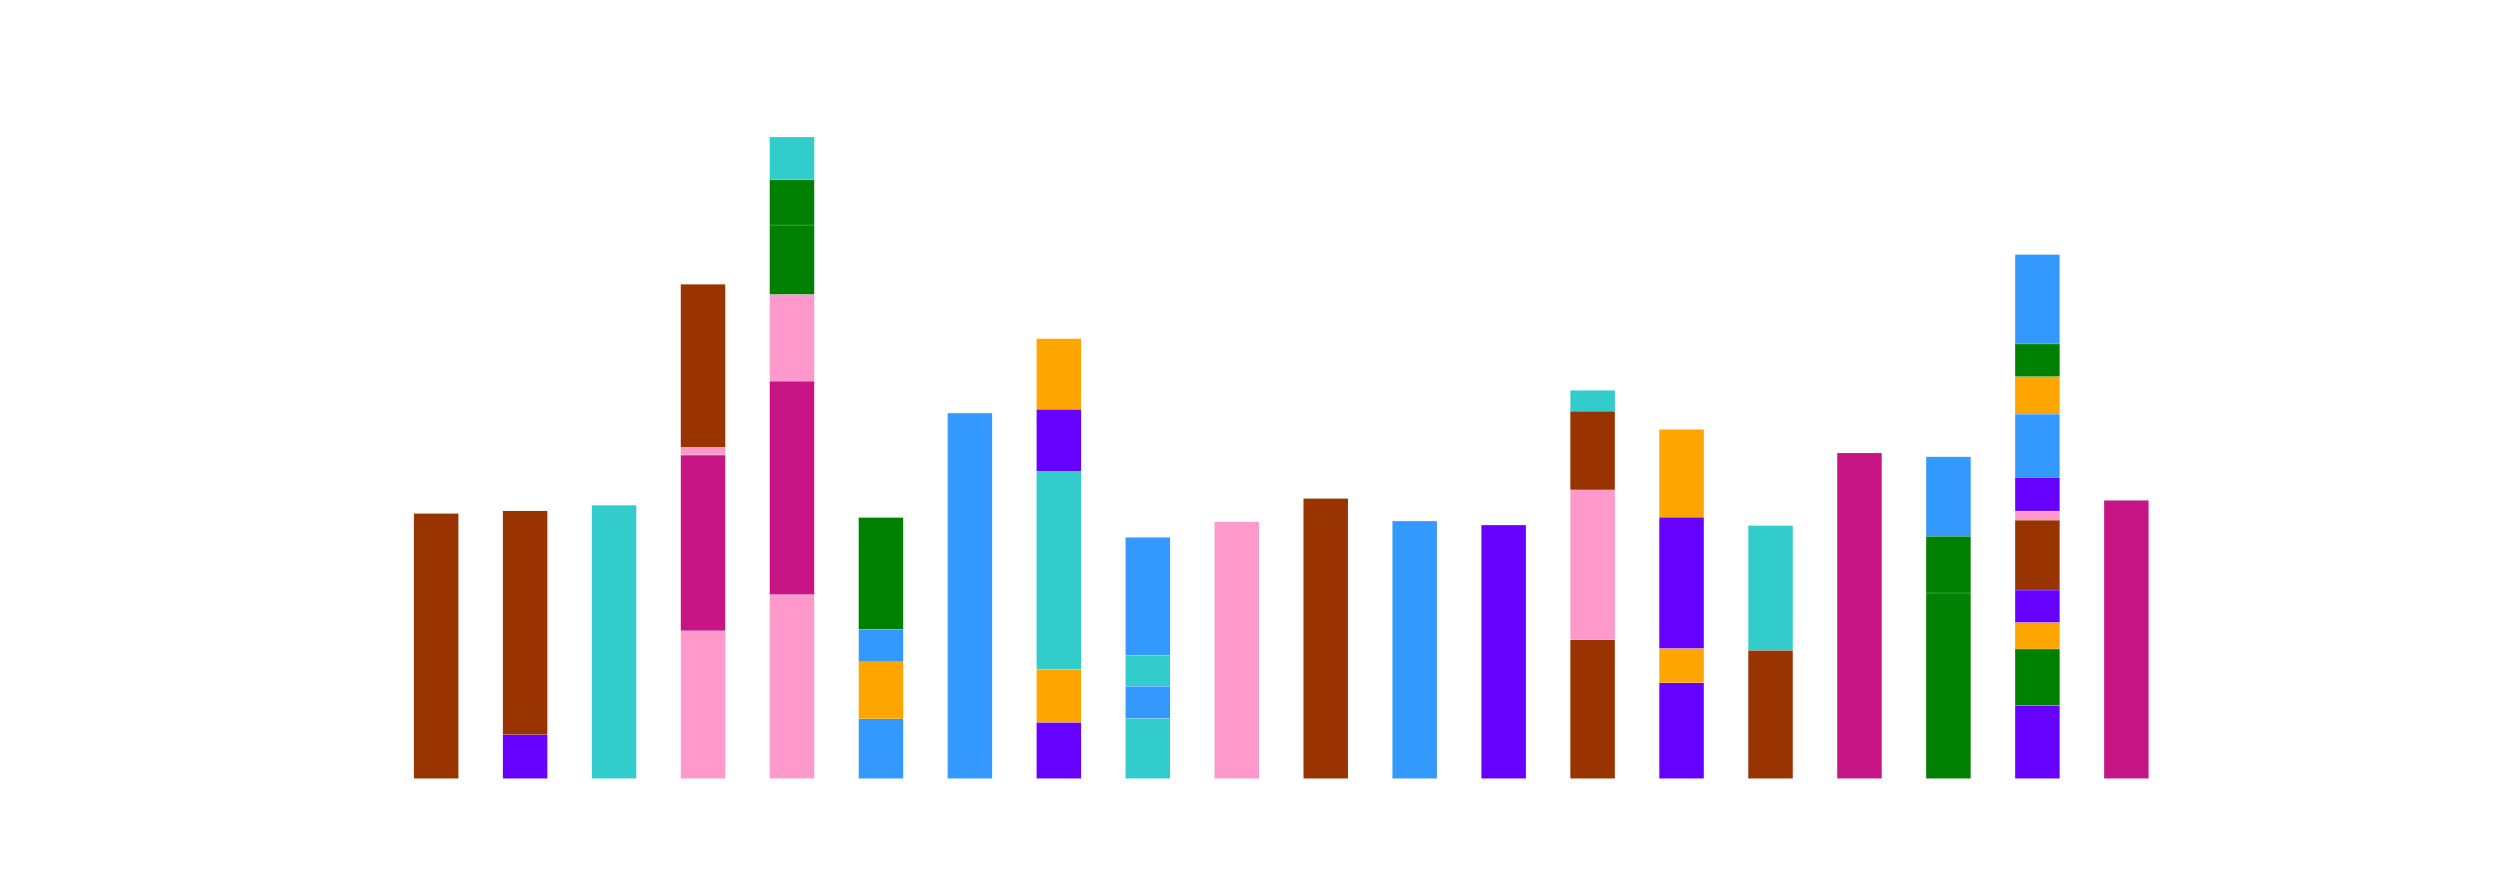 <?xml version="1.0" encoding="utf-8" standalone="no"?>
<!DOCTYPE svg PUBLIC "-//W3C//DTD SVG 1.1//EN"
  "http://www.w3.org/Graphics/SVG/1.1/DTD/svg11.dtd">
<svg height="252pt" version="1.1" viewBox="0 0 720 252" width="720pt" xmlns="http://www.w3.org/2000/svg" xmlns:xlink="http://www.w3.org/1999/xlink">
 <defs>
  <style type="text/css">*{stroke-linecap:butt;stroke-linejoin:round;}</style>
 </defs>
 <g id="figure_1">
  <g id="patch_1">
   <path d="M 0 252 
L 720 252 
L 720 0 
L 0 0 
z
" style="fill:#ffffff;"/>
  </g>
  <g id="axes_1">
   <g id="patch_2">
    <path d="M 90 224.28 
L 648 224.28 
L 648 30.24 
L 90 30.24 
z
" style="fill:#ffffff;"/>
   </g>
   <g id="patch_3">
    <path clip-path="url(#pb86293b0fc)" d="M 115.364 224.28 
L 135.86 224.28 
L 135.86 223.509 
L 115.364 223.509 
z
" style="fill:none;opacity:0;"/>
   </g>
   <g id="patch_4">
    <path clip-path="url(#pb86293b0fc)" d="M 140.983 224.28 
L 161.479 224.28 
L 161.479 223.509 
L 140.983 223.509 
z
" style="fill:none;opacity:0;"/>
   </g>
   <g id="patch_5">
    <path clip-path="url(#pb86293b0fc)" d="M 166.603 224.28 
L 187.099 224.28 
L 187.099 223.509 
L 166.603 223.509 
z
" style="fill:none;opacity:0;"/>
   </g>
   <g id="patch_6">
    <path clip-path="url(#pb86293b0fc)" d="M 192.223 224.28 
L 212.719 224.28 
L 212.719 223.509 
L 192.223 223.509 
z
" style="fill:none;opacity:0;"/>
   </g>
   <g id="patch_7">
    <path clip-path="url(#pb86293b0fc)" d="M 217.843 224.28 
L 238.339 224.28 
L 238.339 223.509 
L 217.843 223.509 
z
" style="fill:none;opacity:0;"/>
   </g>
   <g id="patch_8">
    <path clip-path="url(#pb86293b0fc)" d="M 243.463 224.28 
L 263.959 224.28 
L 263.959 223.509 
L 243.463 223.509 
z
" style="fill:none;opacity:0;"/>
   </g>
   <g id="patch_9">
    <path clip-path="url(#pb86293b0fc)" d="M 269.083 224.28 
L 289.579 224.28 
L 289.579 223.509 
L 269.083 223.509 
z
" style="fill:none;opacity:0;"/>
   </g>
   <g id="patch_10">
    <path clip-path="url(#pb86293b0fc)" d="M 294.702 224.28 
L 315.198 224.28 
L 315.198 223.509 
L 294.702 223.509 
z
" style="fill:none;opacity:0;"/>
   </g>
   <g id="patch_11">
    <path clip-path="url(#pb86293b0fc)" d="M 320.322 224.28 
L 340.818 224.28 
L 340.818 223.509 
L 320.322 223.509 
z
" style="fill:none;opacity:0;"/>
   </g>
   <g id="patch_12">
    <path clip-path="url(#pb86293b0fc)" d="M 345.942 224.28 
L 366.438 224.28 
L 366.438 223.509 
L 345.942 223.509 
z
" style="fill:none;opacity:0;"/>
   </g>
   <g id="patch_13">
    <path clip-path="url(#pb86293b0fc)" d="M 371.562 224.28 
L 392.058 224.28 
L 392.058 223.509 
L 371.562 223.509 
z
" style="fill:none;opacity:0;"/>
   </g>
   <g id="patch_14">
    <path clip-path="url(#pb86293b0fc)" d="M 397.182 224.28 
L 417.678 224.28 
L 417.678 223.509 
L 397.182 223.509 
z
" style="fill:none;opacity:0;"/>
   </g>
   <g id="patch_15">
    <path clip-path="url(#pb86293b0fc)" d="M 422.802 224.28 
L 443.298 224.28 
L 443.298 223.509 
L 422.802 223.509 
z
" style="fill:none;opacity:0;"/>
   </g>
   <g id="patch_16">
    <path clip-path="url(#pb86293b0fc)" d="M 448.421 224.28 
L 468.917 224.28 
L 468.917 223.509 
L 448.421 223.509 
z
" style="fill:none;opacity:0;"/>
   </g>
   <g id="patch_17">
    <path clip-path="url(#pb86293b0fc)" d="M 474.041 224.28 
L 494.537 224.28 
L 494.537 223.509 
L 474.041 223.509 
z
" style="fill:none;opacity:0;"/>
   </g>
   <g id="patch_18">
    <path clip-path="url(#pb86293b0fc)" d="M 499.661 224.28 
L 520.157 224.28 
L 520.157 223.509 
L 499.661 223.509 
z
" style="fill:none;opacity:0;"/>
   </g>
   <g id="patch_19">
    <path clip-path="url(#pb86293b0fc)" d="M 525.281 224.28 
L 545.777 224.28 
L 545.777 223.509 
L 525.281 223.509 
z
" style="fill:none;opacity:0;"/>
   </g>
   <g id="patch_20">
    <path clip-path="url(#pb86293b0fc)" d="M 550.901 224.28 
L 571.397 224.28 
L 571.397 223.509 
L 550.901 223.509 
z
" style="fill:none;opacity:0;"/>
   </g>
   <g id="patch_21">
    <path clip-path="url(#pb86293b0fc)" d="M 576.521 224.28 
L 597.017 224.28 
L 597.017 223.509 
L 576.521 223.509 
z
" style="fill:none;opacity:0;"/>
   </g>
   <g id="patch_22">
    <path clip-path="url(#pb86293b0fc)" d="M 602.14 224.28 
L 622.636 224.28 
L 622.636 223.509 
L 602.14 223.509 
z
" style="fill:none;opacity:0;"/>
   </g>
   <g id="patch_23">
    <path clip-path="url(#pb86293b0fc)" d="M 119.207 224.203 
L 132.017 224.203 
L 132.017 147.923 
L 119.207 147.923 
z
" style="fill:#993300;"/>
   </g>
   <g id="patch_24">
    <path clip-path="url(#pb86293b0fc)" d="M 144.826 224.203 
L 157.636 224.203 
L 157.636 211.631 
L 144.826 211.631 
z
" style="fill:#6600ff;"/>
   </g>
   <g id="patch_25">
    <path clip-path="url(#pb86293b0fc)" d="M 144.826 211.554 
L 157.636 211.554 
L 157.636 147.151 
L 144.826 147.151 
z
" style="fill:#993300;"/>
   </g>
   <g id="patch_26">
    <path clip-path="url(#pb86293b0fc)" d="M 170.446 224.203 
L 183.256 224.203 
L 183.256 145.532 
L 170.446 145.532 
z
" style="fill:#33cccc;"/>
   </g>
   <g id="patch_27">
    <path clip-path="url(#pb86293b0fc)" d="M 196.066 224.203 
L 208.876 224.203 
L 208.876 181.705 
L 196.066 181.705 
z
" style="fill:#ff99cc;"/>
   </g>
   <g id="patch_28">
    <path clip-path="url(#pb86293b0fc)" d="M 196.066 181.628 
L 208.876 181.628 
L 208.876 131.109 
L 196.066 131.109 
z
" style="fill:#c71585;"/>
   </g>
   <g id="patch_29">
    <path clip-path="url(#pb86293b0fc)" d="M 196.066 130.954 
L 208.876 130.954 
L 208.876 128.872 
L 196.066 128.872 
z
" style="fill:#ff99cc;"/>
   </g>
   <g id="patch_30">
    <path clip-path="url(#pb86293b0fc)" d="M 196.066 128.795 
L 208.876 128.795 
L 208.876 81.901 
L 196.066 81.901 
z
" style="fill:#993300;"/>
   </g>
   <g id="patch_31">
    <path clip-path="url(#pb86293b0fc)" d="M 221.686 224.203 
L 234.496 224.203 
L 234.496 171.293 
L 221.686 171.293 
z
" style="fill:#ff99cc;"/>
   </g>
   <g id="patch_32">
    <path clip-path="url(#pb86293b0fc)" d="M 221.686 171.216 
L 234.496 171.216 
L 234.496 109.821 
L 221.686 109.821 
z
" style="fill:#c71585;"/>
   </g>
   <g id="patch_33">
    <path clip-path="url(#pb86293b0fc)" d="M 221.686 109.744 
L 234.496 109.744 
L 234.496 84.832 
L 221.686 84.832 
z
" style="fill:#ff99cc;"/>
   </g>
   <g id="patch_34">
    <path clip-path="url(#pb86293b0fc)" d="M 221.686 84.754 
L 234.496 84.754 
L 234.496 64.855 
L 221.686 64.855 
z
" style="fill:#008000;"/>
   </g>
   <g id="patch_35">
    <path clip-path="url(#pb86293b0fc)" d="M 221.686 64.778 
L 234.496 64.778 
L 234.496 51.743 
L 221.686 51.743 
z
" style="fill:#008000;"/>
   </g>
   <g id="patch_36">
    <path clip-path="url(#pb86293b0fc)" d="M 221.686 51.666 
L 234.496 51.666 
L 234.496 39.48 
L 221.686 39.48 
z
" style="fill:#33cccc;"/>
   </g>
   <g id="patch_37">
    <path clip-path="url(#pb86293b0fc)" d="M 247.306 224.203 
L 260.116 224.203 
L 260.116 207.08 
L 247.306 207.08 
z
" style="fill:#3399ff;"/>
   </g>
   <g id="patch_38">
    <path clip-path="url(#pb86293b0fc)" d="M 247.306 207.003 
L 260.116 207.003 
L 260.116 190.652 
L 247.306 190.652 
z
" style="fill:#ffa500;"/>
   </g>
   <g id="patch_39">
    <path clip-path="url(#pb86293b0fc)" d="M 247.306 190.575 
L 260.116 190.575 
L 260.116 181.242 
L 247.306 181.242 
z
" style="fill:#3399ff;"/>
   </g>
   <g id="patch_40">
    <path clip-path="url(#pb86293b0fc)" d="M 247.306 181.165 
L 260.116 181.165 
L 260.116 149.08 
L 247.306 149.08 
z
" style="fill:#008000;"/>
   </g>
   <g id="patch_41">
    <path clip-path="url(#pb86293b0fc)" d="M 272.926 224.203 
L 285.736 224.203 
L 285.736 119 
L 272.926 119 
z
" style="fill:#3399ff;"/>
   </g>
   <g id="patch_42">
    <path clip-path="url(#pb86293b0fc)" d="M 298.545 224.203 
L 311.355 224.203 
L 311.355 208.083 
L 298.545 208.083 
z
" style="fill:#6600ff;"/>
   </g>
   <g id="patch_43">
    <path clip-path="url(#pb86293b0fc)" d="M 298.545 208.006 
L 311.355 208.006 
L 311.355 192.812 
L 298.545 192.812 
z
" style="fill:#ffa500;"/>
   </g>
   <g id="patch_44">
    <path clip-path="url(#pb86293b0fc)" d="M 298.545 192.734 
L 311.355 192.734 
L 311.355 135.814 
L 298.545 135.814 
z
" style="fill:#33cccc;"/>
   </g>
   <g id="patch_45">
    <path clip-path="url(#pb86293b0fc)" d="M 298.545 135.736 
L 311.355 135.736 
L 311.355 117.92 
L 298.545 117.92 
z
" style="fill:#6600ff;"/>
   </g>
   <g id="patch_46">
    <path clip-path="url(#pb86293b0fc)" d="M 298.545 117.843 
L 311.355 117.843 
L 311.355 97.558 
L 298.545 97.558 
z
" style="fill:#ffa500;"/>
   </g>
   <g id="patch_47">
    <path clip-path="url(#pb86293b0fc)" d="M 324.165 224.203 
L 336.975 224.203 
L 336.975 206.926 
L 324.165 206.926 
z
" style="fill:#33cccc;"/>
   </g>
   <g id="patch_48">
    <path clip-path="url(#pb86293b0fc)" d="M 324.165 206.849 
L 336.975 206.849 
L 336.975 197.671 
L 324.165 197.671 
z
" style="fill:#3399ff;"/>
   </g>
   <g id="patch_49">
    <path clip-path="url(#pb86293b0fc)" d="M 324.165 197.594 
L 336.975 197.594 
L 336.975 188.801 
L 324.165 188.801 
z
" style="fill:#33cccc;"/>
   </g>
   <g id="patch_50">
    <path clip-path="url(#pb86293b0fc)" d="M 324.165 188.724 
L 336.975 188.724 
L 336.975 154.787 
L 324.165 154.787 
z
" style="fill:#3399ff;"/>
   </g>
   <g id="patch_51">
    <path clip-path="url(#pb86293b0fc)" d="M 349.785 224.203 
L 362.595 224.203 
L 362.595 150.314 
L 349.785 150.314 
z
" style="fill:#ff99cc;"/>
   </g>
   <g id="patch_52">
    <path clip-path="url(#pb86293b0fc)" d="M 375.405 224.203 
L 388.215 224.203 
L 388.215 143.604 
L 375.405 143.604 
z
" style="fill:#993300;"/>
   </g>
   <g id="patch_53">
    <path clip-path="url(#pb86293b0fc)" d="M 401.025 224.203 
L 413.835 224.203 
L 413.835 150.082 
L 401.025 150.082 
z
" style="fill:#3399ff;"/>
   </g>
   <g id="patch_54">
    <path clip-path="url(#pb86293b0fc)" d="M 426.645 224.203 
L 439.455 224.203 
L 439.455 151.239 
L 426.645 151.239 
z
" style="fill:#6600ff;"/>
   </g>
   <g id="patch_55">
    <path clip-path="url(#pb86293b0fc)" d="M 452.264 224.203 
L 465.074 224.203 
L 465.074 184.327 
L 452.264 184.327 
z
" style="fill:#993300;"/>
   </g>
   <g id="patch_56">
    <path clip-path="url(#pb86293b0fc)" d="M 452.264 184.25 
L 465.074 184.25 
L 465.074 141.135 
L 452.264 141.135 
z
" style="fill:#ff99cc;"/>
   </g>
   <g id="patch_57">
    <path clip-path="url(#pb86293b0fc)" d="M 452.264 141.058 
L 465.074 141.058 
L 465.074 118.46 
L 452.264 118.46 
z
" style="fill:#993300;"/>
   </g>
   <g id="patch_58">
    <path clip-path="url(#pb86293b0fc)" d="M 452.264 118.383 
L 465.074 118.383 
L 465.074 112.444 
L 452.264 112.444 
z
" style="fill:#33cccc;"/>
   </g>
   <g id="patch_59">
    <path clip-path="url(#pb86293b0fc)" d="M 477.884 224.203 
L 490.694 224.203 
L 490.694 196.668 
L 477.884 196.668 
z
" style="fill:#6600ff;"/>
   </g>
   <g id="patch_60">
    <path clip-path="url(#pb86293b0fc)" d="M 477.884 196.591 
L 490.694 196.591 
L 490.694 186.796 
L 477.884 186.796 
z
" style="fill:#ffa500;"/>
   </g>
   <g id="patch_61">
    <path clip-path="url(#pb86293b0fc)" d="M 477.884 186.718 
L 490.694 186.718 
L 490.694 149.003 
L 477.884 149.003 
z
" style="fill:#6600ff;"/>
   </g>
   <g id="patch_62">
    <path clip-path="url(#pb86293b0fc)" d="M 477.884 148.925 
L 490.694 148.925 
L 490.694 123.704 
L 477.884 123.704 
z
" style="fill:#ffa500;"/>
   </g>
   <g id="patch_63">
    <path clip-path="url(#pb86293b0fc)" d="M 503.504 224.203 
L 516.314 224.203 
L 516.314 187.335 
L 503.504 187.335 
z
" style="fill:#993300;"/>
   </g>
   <g id="patch_64">
    <path clip-path="url(#pb86293b0fc)" d="M 503.504 187.258 
L 516.314 187.258 
L 516.314 151.394 
L 503.504 151.394 
z
" style="fill:#33cccc;"/>
   </g>
   <g id="patch_65">
    <path clip-path="url(#pb86293b0fc)" d="M 529.124 224.203 
L 541.934 224.203 
L 541.934 130.492 
L 529.124 130.492 
z
" style="fill:#c71585;"/>
   </g>
   <g id="patch_66">
    <path clip-path="url(#pb86293b0fc)" d="M 554.744 224.203 
L 567.554 224.203 
L 567.554 170.83 
L 554.744 170.83 
z
" style="fill:#008000;"/>
   </g>
   <g id="patch_67">
    <path clip-path="url(#pb86293b0fc)" d="M 554.744 170.753 
L 567.554 170.753 
L 567.554 154.479 
L 554.744 154.479 
z
" style="fill:#008000;"/>
   </g>
   <g id="patch_68">
    <path clip-path="url(#pb86293b0fc)" d="M 554.744 154.402 
L 567.554 154.402 
L 567.554 131.571 
L 554.744 131.571 
z
" style="fill:#3399ff;"/>
   </g>
   <g id="patch_69">
    <path clip-path="url(#pb86293b0fc)" d="M 580.364 224.203 
L 593.174 224.203 
L 593.174 203.224 
L 580.364 203.224 
z
" style="fill:#6600ff;"/>
   </g>
   <g id="patch_70">
    <path clip-path="url(#pb86293b0fc)" d="M 580.364 203.147 
L 593.174 203.147 
L 593.174 186.95 
L 580.364 186.95 
z
" style="fill:#008000;"/>
   </g>
   <g id="patch_71">
    <path clip-path="url(#pb86293b0fc)" d="M 580.364 186.873 
L 593.174 186.873 
L 593.174 179.314 
L 580.364 179.314 
z
" style="fill:#ffa500;"/>
   </g>
   <g id="patch_72">
    <path clip-path="url(#pb86293b0fc)" d="M 580.364 179.237 
L 593.174 179.237 
L 593.174 169.982 
L 580.364 169.982 
z
" style="fill:#6600ff;"/>
   </g>
   <g id="patch_73">
    <path clip-path="url(#pb86293b0fc)" d="M 580.364 169.904 
L 593.174 169.904 
L 593.174 149.851 
L 580.364 149.851 
z
" style="fill:#993300;"/>
   </g>
   <g id="patch_74">
    <path clip-path="url(#pb86293b0fc)" d="M 580.364 149.774 
L 593.174 149.774 
L 593.174 147.229 
L 580.364 147.229 
z
" style="fill:#ff99cc;"/>
   </g>
   <g id="patch_75">
    <path clip-path="url(#pb86293b0fc)" d="M 580.364 147.151 
L 593.174 147.151 
L 593.174 137.51 
L 580.364 137.51 
z
" style="fill:#6600ff;"/>
   </g>
   <g id="patch_76">
    <path clip-path="url(#pb86293b0fc)" d="M 580.364 137.433 
L 593.174 137.433 
L 593.174 119.308 
L 580.364 119.308 
z
" style="fill:#3399ff;"/>
   </g>
   <g id="patch_77">
    <path clip-path="url(#pb86293b0fc)" d="M 580.364 119.231 
L 593.174 119.231 
L 593.174 108.51 
L 580.364 108.51 
z
" style="fill:#ffa500;"/>
   </g>
   <g id="patch_78">
    <path clip-path="url(#pb86293b0fc)" d="M 580.364 108.433 
L 593.174 108.433 
L 593.174 99.1 
L 580.364 99.1 
z
" style="fill:#008000;"/>
   </g>
   <g id="patch_79">
    <path clip-path="url(#pb86293b0fc)" d="M 580.364 99.023 
L 593.174 99.023 
L 593.174 73.339 
L 580.364 73.339 
z
" style="fill:#3399ff;"/>
   </g>
   <g id="patch_80">
    <path clip-path="url(#pb86293b0fc)" d="M 605.983 224.203 
L 618.793 224.203 
L 618.793 144.143 
L 605.983 144.143 
z
" style="fill:#c71585;"/>
   </g>
   <g id="matplotlib.axis_1"/>
   <g id="matplotlib.axis_2"/>
  </g>
 </g>
 <defs>
  <clipPath id="pb86293b0fc">
   <rect height="194.04" width="558" x="90" y="30.24"/>
  </clipPath>
 </defs>
</svg>
